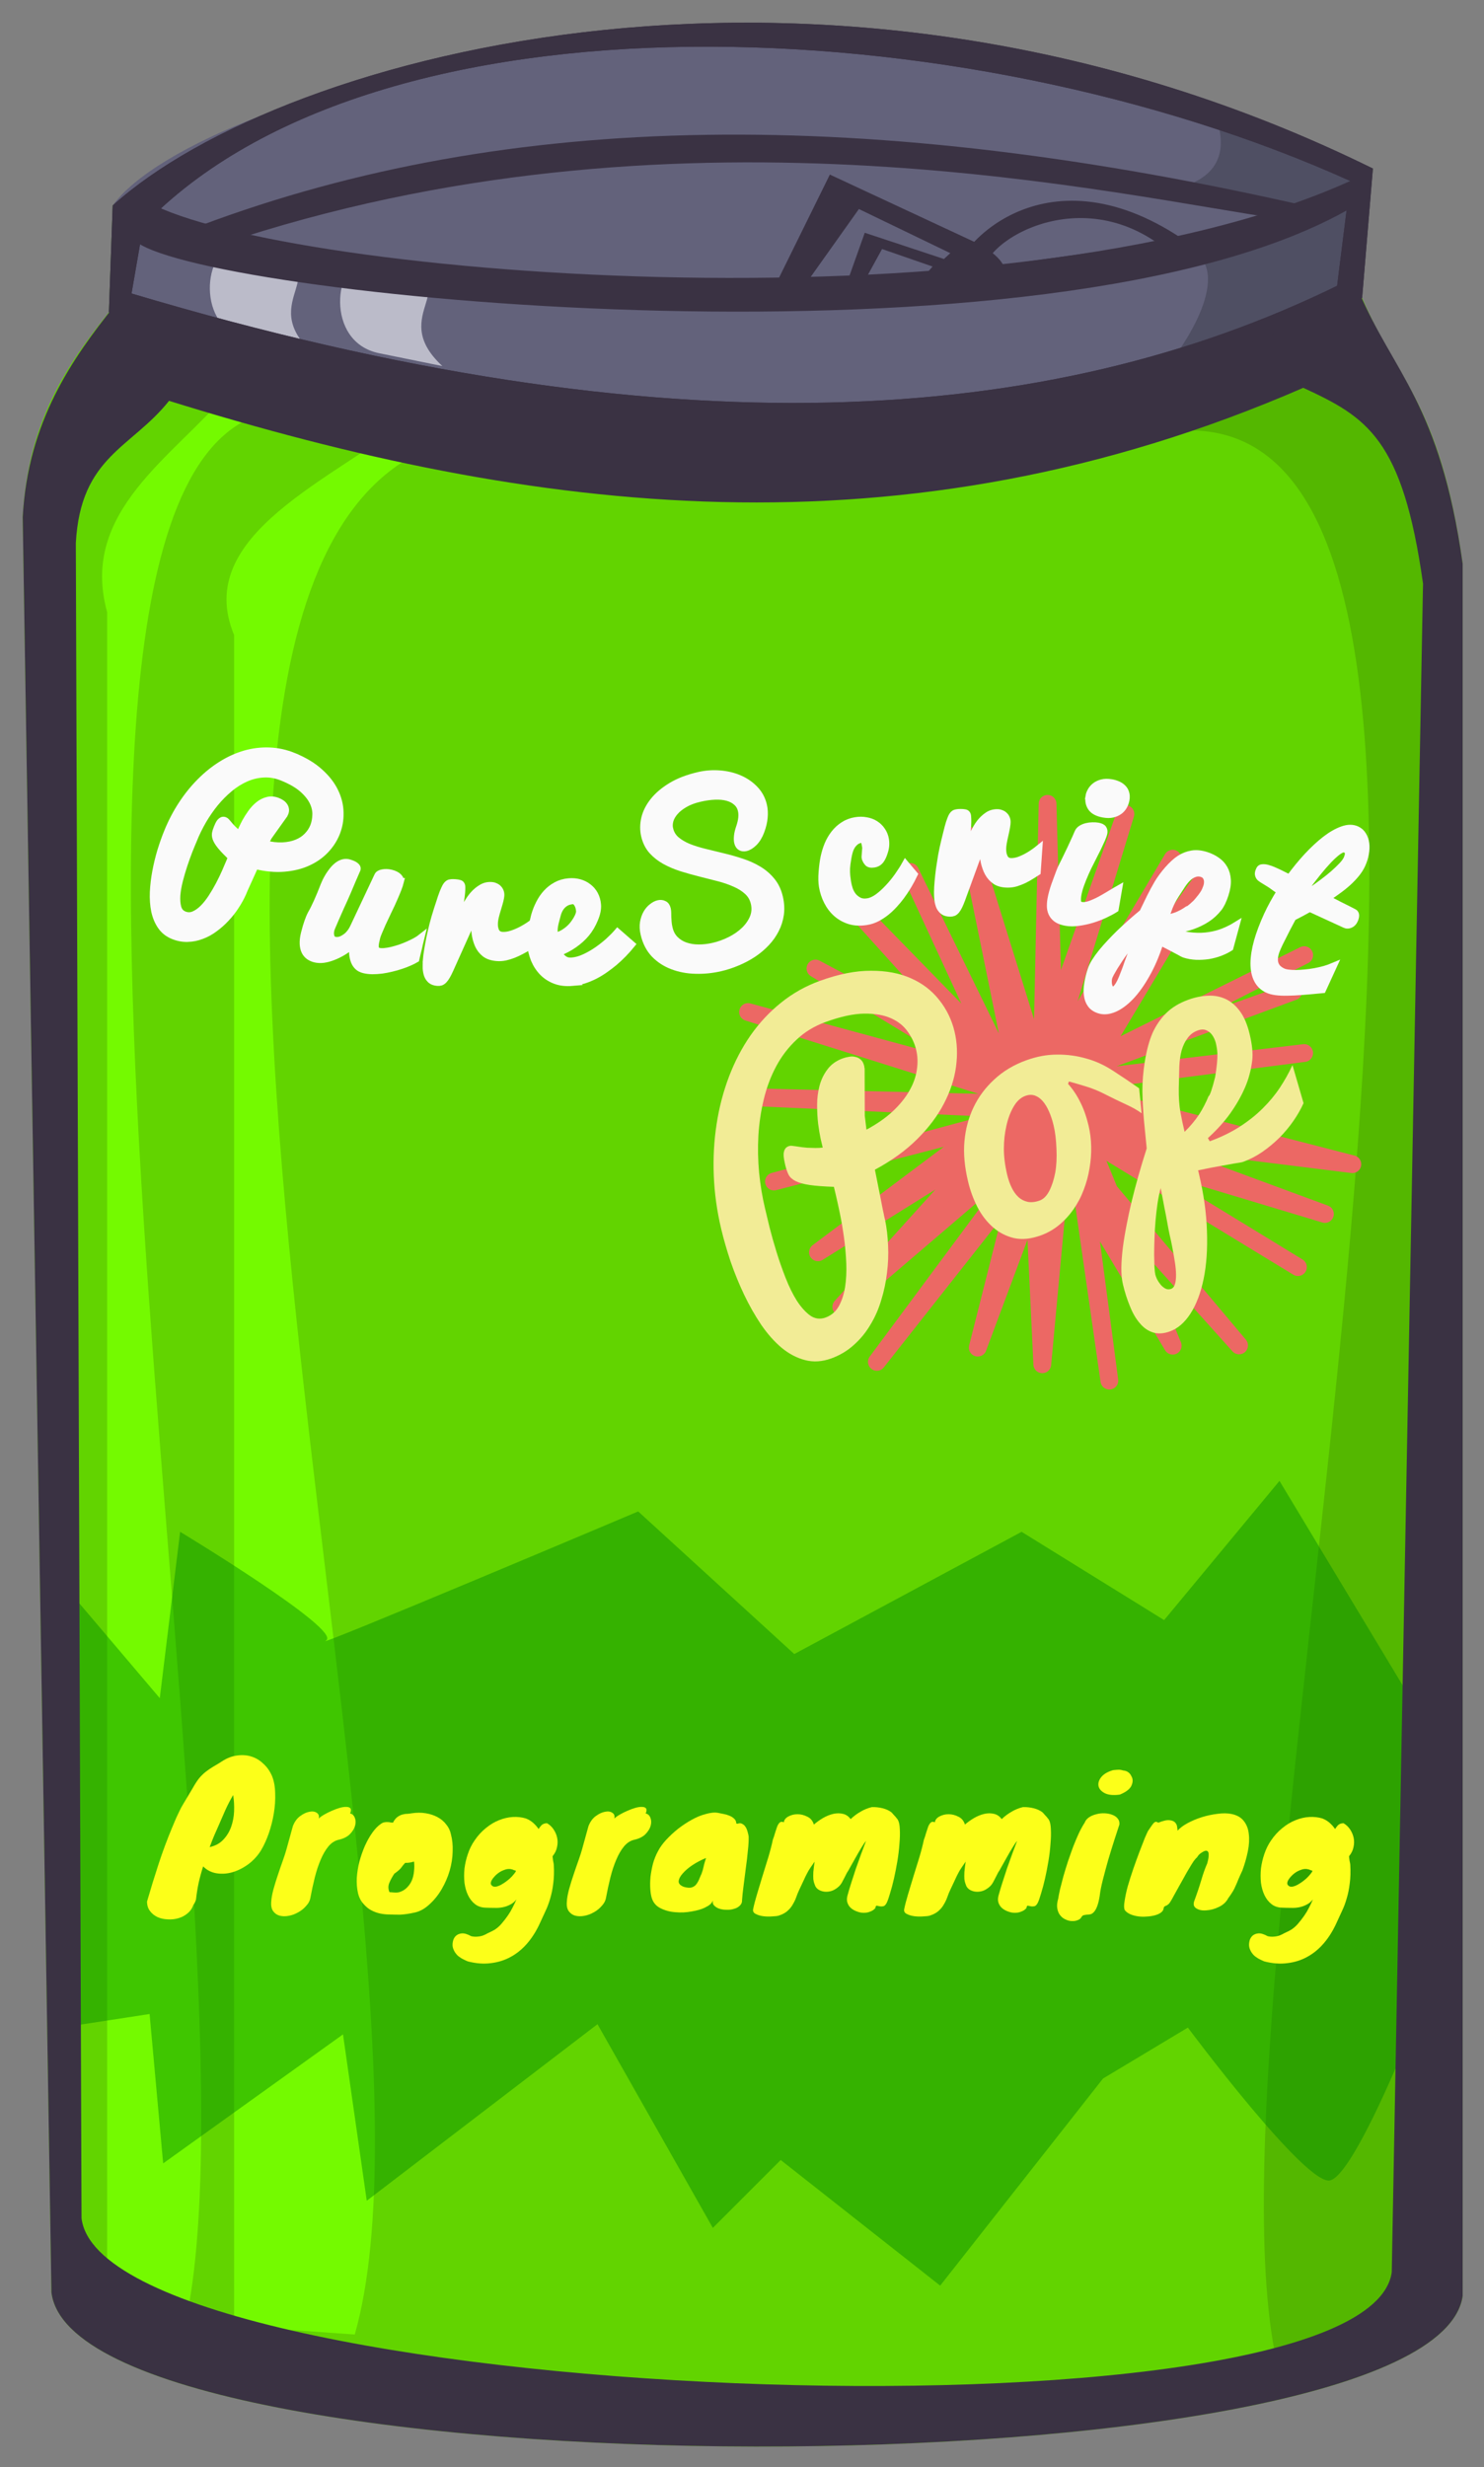 <?xml version="1.0" encoding="UTF-8" standalone="no"?>
<svg
   xmlns:dc="http://purl.org/dc/elements/1.1/"
   xmlns:cc="http://creativecommons.org/ns#"
   xmlns:rdf="http://www.w3.org/1999/02/22-rdf-syntax-ns#"
   xmlns:svg="http://www.w3.org/2000/svg"
   xmlns="http://www.w3.org/2000/svg"
   width="65.719"
   height="109.177"
   viewBox="0 0 65.719 109.177"
   version="1.1"
   id="svg8">
  <rect x="0" y="0" width="65.719" height="109.177" fill="#808080" stroke="none"/>
  <defs
     id="defs2">
    <path
       style="display:inline;opacity:0;vector-effect:none;fill:none;fill-opacity:1;fill-rule:evenodd;stroke:#000000;stroke-width:1.323;stroke-linecap:butt;stroke-linejoin:round;stroke-miterlimit:4;stroke-dasharray:none;stroke-dashoffset:1107.36;stroke-opacity:1"
       d="m 58.265,123.542 c 43.564,20.578 47.842,-11.936 88.199,9.354"
       id="path4801" />
  </defs>
  <g
     id="layer3"
     style="display:inline"
     transform="translate(-339.082,-370.711)">
    <g
       style="enable-background:new"
       id="g2069"
       transform="matrix(0.595,0,0,0.595,334.137,365.766)">
      <g
         style="display:inline"
         transform="translate(-39.979,-41.491)"
         id="g2045">
        <path
           id="path2011"
           d="m 52.118,220.294 c 1.822,15.238 102.89,15.261 105.037,0.267 V 91.737 c -1.674,-11.925 -4.914,-13.671 -7.484,-19.778 -0.037,-2.447 0.34,-5.928 0.802,-9.622 -42.845,-19.311 -88.056,-3.803 -93.795,2.748 l -0.283,7.943 c -3.121,3.917 -6.019,8.097 -6.414,15.234 z"
           style="opacity:1;vector-effect:none;fill:#62d400;fill-opacity:1;fill-rule:evenodd;stroke:none;stroke-width:1.323;stroke-linecap:butt;stroke-linejoin:round;stroke-miterlimit:4;stroke-dasharray:none;stroke-dashoffset:1107.36;stroke-opacity:1" />
        <path
           style="display:inline;opacity:1;vector-effect:none;fill:#63627b;fill-opacity:1;fill-rule:evenodd;stroke:none;stroke-width:1.323;stroke-linecap:butt;stroke-linejoin:round;stroke-miterlimit:4;stroke-dasharray:none;stroke-dashoffset:1107.36;stroke-opacity:1"
           d="m 149.671,71.959 c -0.037,-2.447 0.34,-5.928 0.802,-9.622 -42.845,-19.311 -87.678,-5.788 -93.795,2.748 l -0.283,7.943 c 30.747,9.766 70.941,11.211 93.277,-1.069 z"
           id="path2013" />
        <path
           id="path2015"
           d="m 147.862,61.746 c 2.18,0.812 2.254,12.038 -1.822,13.057 l -11.453,2.862 c 1.064,-0.983 5.083,-6.441 3.041,-8.764 12.589,-4.15 -0.738,-3.47 -3.209,-4.795 4.172,-0.547 5.507,-2.517 4.317,-5.757 z"
           style="display:inline;opacity:1;vector-effect:none;fill:#4f4f63;fill-opacity:1;fill-rule:evenodd;stroke:none;stroke-width:1.323;stroke-linecap:butt;stroke-linejoin:round;stroke-miterlimit:4;stroke-dasharray:none;stroke-dashoffset:1107.36;stroke-opacity:1" />
        <path
           id="path2017"
           d="m 65.832,68.159 c -2.327,-0.01 -3.13,6.074 0.987,6.91 l 4.701,0.954 c -4.257,-3.931 2.136,-5.963 -3.41,-7.854 z"
           style="display:inline;opacity:1;vector-effect:none;fill:#bbbbc9;fill-opacity:1;fill-rule:evenodd;stroke:none;stroke-width:1.323;stroke-linecap:butt;stroke-linejoin:round;stroke-miterlimit:4;stroke-dasharray:none;stroke-dashoffset:1107.36;stroke-opacity:1" />
        <path
           style="display:inline;opacity:1;vector-effect:none;fill:#bbbbc9;fill-opacity:1;fill-rule:evenodd;stroke:none;stroke-width:1.323;stroke-linecap:butt;stroke-linejoin:round;stroke-miterlimit:4;stroke-dasharray:none;stroke-dashoffset:1107.36;stroke-opacity:1"
           d="m 75.527,69.164 c -2.327,-0.01 -3.13,6.074 0.987,6.91 l 4.701,0.954 c -4.257,-3.931 2.136,-5.963 -3.41,-7.854 z"
           id="path2019" />
        <path
           d="m 58.08,71.631 c 40.167,11.982 68.429,9.836 89.728,-0.572 l 0.979,-7.797 C 120.011,50.272 76.331,48.528 58.954,66.583 Z m -1.686,1.397 c 34.308,11.393 65.52,11.475 93.277,-1.069 l 0.802,-9.622 c -40.131,-19.745 -81.211,-8.653 -93.795,2.748 z"
           style="display:inline;opacity:1;vector-effect:none;fill:#3a3243;fill-opacity:1;fill-rule:evenodd;stroke:none;stroke-width:0.904;stroke-linecap:butt;stroke-linejoin:round;stroke-miterlimit:4;stroke-dasharray:none;stroke-dashoffset:1107.36;stroke-opacity:1"
           id="path2021" />
        <path
           id="path2023"
           d="m 58.879,64.584 -0.379,3.253 c 5.766,4.132 68.189,10.266 90.361,-2.577 l -0.075,-1.998 C 122.782,75.026 67.532,70.105 58.879,64.584 Z"
           style="display:inline;opacity:1;vector-effect:none;fill:#3a3243;fill-opacity:1;fill-rule:evenodd;stroke:none;stroke-width:1.323;stroke-linecap:butt;stroke-linejoin:round;stroke-miterlimit:4;stroke-dasharray:none;stroke-dashoffset:1107.36;stroke-opacity:1" />
        <path
           style="display:inline;opacity:1;vector-effect:none;fill:#3a3243;fill-opacity:1;fill-rule:evenodd;stroke:none;stroke-width:1.323;stroke-linecap:butt;stroke-linejoin:round;stroke-miterlimit:4;stroke-dasharray:none;stroke-dashoffset:1107.36;stroke-opacity:1"
           d="M 66.287,67.471 C 99.77,56.768 131.681,64.411 143.759,66.11 L 146.046,65.246 C 112.983,57.642 86.191,57.963 63.199,66.582 Z"
           id="path2025" />
        <path
           id="path2027"
           d="m 65.359,78.873 c -4.162,4.928 -11.172,8.967 -9.094,16.459 V 221.096 l 5.999,0.634 C 68.1,191.001 45.534,83.69 68.812,80.365 68.685,78.575 66.73,77.672 65.359,78.873 Z"
           style="display:inline;opacity:1;vector-effect:none;fill:#74fa00;fill-opacity:1;fill-rule:evenodd;stroke:none;stroke-width:1.323;stroke-linecap:butt;stroke-linejoin:round;stroke-miterlimit:4;stroke-dasharray:none;stroke-dashoffset:1107.36;stroke-opacity:1" />
        <path
           style="display:inline;opacity:1;vector-effect:none;fill:#54b700;fill-opacity:1;fill-rule:evenodd;stroke:none;stroke-width:1.323;stroke-linecap:butt;stroke-linejoin:round;stroke-miterlimit:4;stroke-dasharray:none;stroke-dashoffset:1107.36;stroke-opacity:1"
           d="m 145.292,78.646 c 0,0 7.515,-0.684 8.911,14.559 l -1.258,128.005 -9.793,3.459 C 137.317,193.941 166.498,80.149 136.203,81.835 Z"
           id="path2029" />
        <path
           style="display:inline;opacity:1;vector-effect:none;fill:#74fa00;fill-opacity:1;fill-rule:evenodd;stroke:none;stroke-width:1.619;stroke-linecap:butt;stroke-linejoin:round;stroke-miterlimit:4;stroke-dasharray:none;stroke-dashoffset:1107.36;stroke-opacity:1"
           d="M 79.328,80.574 C 73.097,85.502 62.602,89.541 65.713,97.033 V 222.797 l 8.982,0.634 C 83.432,192.702 49.646,85.391 84.499,82.066 84.308,80.276 81.38,79.373 79.328,80.574 Z"
           id="path2031" />
        <path
           transform="translate(39.979,41.491)"
           id="path2033"
           d="m 20.203,134.613 1.515,-12.374 c 0,0 12.122,7.324 10.859,8.081 -1.263,0.758 23.234,-9.596 23.234,-9.596 l 11.617,10.607 16.92,-9.091 10.607,6.566 8.586,-10.354 10.354,17.173 -0.758,24.244 c 0,0 -4.041,10.102 -5.808,10.607 -1.768,0.505 -10.607,-11.364 -10.607,-11.364 l -6.313,3.788 -12.122,15.405 -11.869,-9.344 -5.051,5.051 -8.586,-15.152 -17.173,13.132 -1.768,-12.374 -13.385,9.596 -1.01,-11.112 -6.566,1.01 0.253,-32.83 z"
           style="opacity:1;vector-effect:none;fill:#028a00;fill-opacity:0.46;fill-rule:evenodd;stroke:none;stroke-width:1;stroke-linecap:butt;stroke-linejoin:round;stroke-miterlimit:4;stroke-dasharray:none;stroke-dashoffset:1107.36;stroke-opacity:1" />
        <path
           d="m 54.358,214.783 c 1.649,13.791 95.575,17.591 97.518,4.022 l 2.327,-125.6 c -1.515,-10.793 -4.18,-12.372 -8.911,-14.559 -29.883,12.988 -57.446,9.343 -84.419,0.968 -2.824,3.545 -6.581,4.115 -6.939,10.575 z m -2.24,5.511 c 1.822,15.238 102.89,15.261 105.037,0.267 V 91.737 c -1.674,-11.925 -5.182,-14.205 -7.751,-20.312 -28.736,13.327 -59.5,11.033 -92.609,1.136 -3.121,3.917 -6.42,8.564 -6.815,15.702 z"
           style="display:inline;opacity:1;vector-effect:none;fill:#3a3243;fill-opacity:1;fill-rule:evenodd;stroke:none;stroke-width:1.197;stroke-linecap:butt;stroke-linejoin:round;stroke-miterlimit:4;stroke-dasharray:none;stroke-dashoffset:1107.36;stroke-opacity:1"
           id="path2035" />
        <path
           id="path2037"
           style="opacity:1;vector-effect:none;fill:#3a3243;fill-opacity:1;fill-rule:evenodd;stroke:none;stroke-width:0.904;stroke-linecap:butt;stroke-linejoin:round;stroke-miterlimit:4;stroke-dasharray:none;stroke-dashoffset:1107.36;stroke-opacity:1"
           d="m 58.08,71.631 c 40.167,11.982 68.429,9.836 89.728,-0.572 l 0.979,-7.797 C 120.011,50.272 76.331,48.528 58.954,66.583 Z m -1.686,1.397 c 34.308,11.393 65.52,11.475 93.277,-1.069 l 0.802,-9.622 c -40.131,-19.745 -81.211,-8.653 -93.795,2.748 z" />
        <path
           d="m 119.02,68.631 -2.857,2.602 -7.912,-0.305 3.966,-5.579 z m 2.075,-0.705 c 4.135,2.256 1.3,4.325 -2.991,3.929 l -12.328,-0.39 4.279,-8.679 z"
           style="display:inline;opacity:1;vector-effect:none;fill:#3a3243;fill-opacity:1;fill-rule:evenodd;stroke:none;stroke-width:1.24;stroke-linecap:butt;stroke-linejoin:round;stroke-miterlimit:4;stroke-dasharray:none;stroke-dashoffset:1107.36;stroke-opacity:1"
           id="path2039" />
        <path
           id="path2041"
           style="display:inline;opacity:1;vector-effect:none;fill:#3a3243;fill-opacity:1;fill-rule:evenodd;stroke:none;stroke-width:0.653;stroke-linecap:butt;stroke-linejoin:round;stroke-miterlimit:4;stroke-dasharray:none;stroke-dashoffset:1107.36;stroke-opacity:1"
           d="m 117.699,69.626 -1.336,1.535 -4.157,0.323 1.734,-3.16 z m 1.042,-0.496 -1.325,2.237 -6.472,0.548 1.709,-4.801 z" />
        <path
           d="m 121.278,70.133 c -0.871,-2.206 7.235,-7.725 14.192,-1.962 z m -1.728,0.581 c 0.324,-2.628 7.119,-9.794 17.414,-2.193 z"
           style="display:inline;opacity:1;vector-effect:none;fill:#3a3243;fill-opacity:1;fill-rule:evenodd;stroke:#3a3243;stroke-width:0.789;stroke-linecap:butt;stroke-linejoin:round;stroke-miterlimit:4;stroke-dasharray:none;stroke-dashoffset:1107.36;stroke-opacity:1"
           id="path2043" />
      </g>
      <g
         id="g2051">
        <g
           aria-label="Programming"
           style="font-style:normal;font-variant:normal;font-weight:bold;font-stretch:normal;font-size:13.965px;line-height:40%;font-family:Knewave;-inkscape-font-specification:'Knewave Bold';text-align:start;letter-spacing:0.524px;word-spacing:0px;writing-mode:lr-tb;text-anchor:start;fill:#fcff19;fill-opacity:1;stroke:none;stroke-width:0.524px;stroke-linecap:butt;stroke-linejoin:miter;stroke-opacity:1"
           id="text2049">
          <path
             d="m 27.759,145.897 q -0.363,0.601 -0.922,1.033 -0.559,0.419 -1.173,0.614 -0.601,0.182 -1.201,0.098 -0.601,-0.084 -1.033,-0.517 -0.196,0.614 -0.335,1.229 -0.126,0.601 -0.196,1.229 -0.056,0.223 -0.196,0.405 -0.126,0.377 -0.433,0.628 -0.293,0.251 -0.684,0.363 -0.377,0.112 -0.796,0.084 -0.405,-0.014 -0.754,-0.168 -0.335,-0.154 -0.559,-0.447 -0.223,-0.293 -0.223,-0.712 0.405,-1.397 0.852,-2.765 0.447,-1.369 1.005,-2.709 0.196,-0.447 0.307,-0.726 0.126,-0.279 0.223,-0.475 0.098,-0.196 0.168,-0.335 0.084,-0.154 0.196,-0.335 0.112,-0.182 0.251,-0.419 0.154,-0.251 0.391,-0.656 0.265,-0.475 0.489,-0.754 0.237,-0.279 0.489,-0.475 0.265,-0.209 0.573,-0.391 0.321,-0.182 0.754,-0.461 0.517,-0.307 1.047,-0.363 0.545,-0.07 1.033,0.084 0.489,0.154 0.88,0.531 0.405,0.363 0.642,0.908 0.223,0.545 0.237,1.285 0.028,0.726 -0.098,1.494 -0.126,0.768 -0.377,1.494 -0.251,0.712 -0.559,1.229 z m -3.84,-0.209 q 0.628,-0.14 1.005,-0.545 0.391,-0.405 0.587,-0.95 0.196,-0.545 0.223,-1.159 0.028,-0.628 -0.07,-1.215 -0.321,0.545 -0.587,1.131 -0.251,0.587 -0.475,1.089 -0.182,0.405 -0.363,0.824 -0.168,0.405 -0.321,0.824 z"
             style="font-style:normal;font-variant:normal;font-weight:bold;font-stretch:normal;font-family:Knewave;-inkscape-font-specification:'Knewave Bold';fill:#fcff19;fill-opacity:1;stroke-width:0.524px"
             id="path1221" />
          <path
             d="m 30.105,144.138 q 0.196,-0.503 0.545,-0.754 0.363,-0.265 0.684,-0.321 0.335,-0.07 0.545,0.07 0.223,0.14 0.154,0.433 0.14,-0.14 0.405,-0.293 0.265,-0.154 0.559,-0.279 0.307,-0.14 0.601,-0.223 0.293,-0.084 0.503,-0.07 0.209,0 0.293,0.112 0.084,0.112 -0.028,0.377 0.237,0.042 0.349,0.307 0.112,0.265 0.028,0.587 -0.084,0.321 -0.377,0.628 -0.293,0.307 -0.852,0.433 -0.433,0.098 -0.768,0.503 -0.321,0.391 -0.573,0.992 -0.251,0.587 -0.433,1.313 -0.182,0.726 -0.321,1.48 -0.056,0.349 -0.321,0.628 -0.251,0.293 -0.587,0.475 -0.335,0.196 -0.712,0.265 -0.377,0.07 -0.684,-0.014 -0.293,-0.084 -0.475,-0.335 -0.182,-0.251 -0.14,-0.712 0.014,-0.335 0.154,-0.88 0.154,-0.559 0.349,-1.131 0.196,-0.587 0.377,-1.089 0.182,-0.517 0.251,-0.782 l 0.475,-1.718 z"
             style="font-style:normal;font-variant:normal;font-weight:bold;font-stretch:normal;font-family:Knewave;-inkscape-font-specification:'Knewave Bold';fill:#fcff19;fill-opacity:1;stroke-width:0.524px"
             id="path1223" />
          <path
             d="m 36.668,143.956 q 0.14,-0.098 0.265,-0.112 0.14,-0.028 0.251,-0.014 0.112,0 0.196,0.028 0.098,0.014 0.182,0.014 0.126,-0.265 0.307,-0.405 0.182,-0.14 0.377,-0.196 0.196,-0.056 0.377,-0.056 0.196,-0.014 0.335,-0.042 0.559,-0.084 1.047,0 0.503,0.084 0.88,0.293 0.391,0.209 0.642,0.545 0.265,0.321 0.349,0.74 0.154,0.573 0.126,1.271 -0.014,0.698 -0.223,1.424 -0.209,0.712 -0.601,1.383 -0.391,0.67 -0.964,1.173 -0.503,0.447 -1.061,0.559 -0.559,0.126 -1.061,0.154 -0.391,0 -0.768,-0.014 -0.363,0 -0.712,-0.07 -0.335,-0.07 -0.656,-0.237 -0.307,-0.154 -0.587,-0.475 -0.307,-0.335 -0.419,-0.838 -0.112,-0.517 -0.084,-1.103 0.042,-0.601 0.196,-1.215 0.168,-0.614 0.405,-1.159 0.251,-0.559 0.559,-0.992 0.307,-0.433 0.642,-0.656 z m 2.458,2.807 q -0.349,0.112 -0.656,0.098 -0.154,0.154 -0.279,0.335 -0.112,0.168 -0.475,0.433 -0.028,0.028 -0.028,0 -0.237,0.335 -0.391,0.698 -0.154,0.349 0,0.712 0.154,0.014 0.363,0.028 0.223,0.014 0.377,-0.028 0.349,-0.112 0.573,-0.349 0.237,-0.237 0.363,-0.545 0.126,-0.321 0.154,-0.67 0.042,-0.363 0,-0.712 z"
             style="font-style:normal;font-variant:normal;font-weight:bold;font-stretch:normal;font-family:Knewave;-inkscape-font-specification:'Knewave Bold';fill:#fcff19;fill-opacity:1;stroke-width:0.524px"
             id="path1225" />
          <path
             d="m 47.463,143.565 q 0.293,0.112 0.531,0.321 0.237,0.209 0.405,0.461 0.07,-0.126 0.209,-0.279 0.154,-0.154 0.419,-0.154 0.293,0.168 0.489,0.461 0.196,0.293 0.265,0.628 0.07,0.335 -0.014,0.698 -0.07,0.349 -0.321,0.656 -0.014,0.014 0,0.112 0.014,0.098 0.028,0.223 0.028,0.112 0.042,0.209 0.014,0.098 0.014,0.112 0.042,0.782 -0.042,1.383 -0.07,0.601 -0.223,1.103 -0.14,0.503 -0.349,0.936 -0.196,0.433 -0.405,0.88 -0.391,0.866 -0.936,1.508 -0.545,0.642 -1.229,1.019 -0.67,0.377 -1.48,0.475 -0.81,0.112 -1.732,-0.126 -0.14,-0.056 -0.307,-0.14 -0.154,-0.07 -0.307,-0.182 -0.154,-0.098 -0.279,-0.265 -0.126,-0.154 -0.209,-0.391 -0.07,-0.223 -0.014,-0.489 0.042,-0.251 0.209,-0.419 0.168,-0.168 0.447,-0.196 0.293,-0.028 0.712,0.209 0.265,0.056 0.475,0.028 0.223,-0.014 0.405,-0.084 0.182,-0.07 0.349,-0.168 0.182,-0.084 0.377,-0.182 0.349,-0.182 0.628,-0.503 0.279,-0.321 0.489,-0.628 0.196,-0.279 0.349,-0.587 0.154,-0.293 0.293,-0.614 -0.209,0.265 -0.475,0.391 -0.265,0.14 -0.559,0.196 -0.293,0.056 -0.614,0.042 -0.321,0 -0.656,-0.014 -0.461,-0.014 -0.782,-0.265 -0.321,-0.251 -0.517,-0.656 -0.196,-0.405 -0.265,-0.922 -0.056,-0.531 0,-1.075 0.07,-0.545 0.251,-1.075 0.182,-0.545 0.489,-0.992 0.377,-0.559 0.852,-0.936 0.475,-0.391 0.978,-0.587 0.517,-0.209 1.033,-0.237 0.517,-0.028 0.978,0.112 z m -0.768,3.952 q 0,-0.042 0.014,-0.07 -0.07,-0.028 -0.14,-0.042 -0.07,-0.028 -0.14,-0.056 -0.293,-0.084 -0.601,0.042 -0.307,0.112 -0.545,0.321 -0.223,0.196 -0.363,0.419 -0.126,0.223 -0.056,0.349 0.112,0.182 0.349,0.154 0.237,-0.042 0.503,-0.209 0.279,-0.168 0.545,-0.405 0.265,-0.251 0.433,-0.503 z"
             style="font-style:normal;font-variant:normal;font-weight:bold;font-stretch:normal;font-family:Knewave;-inkscape-font-specification:'Knewave Bold';fill:#fcff19;fill-opacity:1;stroke-width:0.524px"
             id="path1227" />
          <path
             d="m 52.106,144.138 q 0.196,-0.503 0.545,-0.754 0.363,-0.265 0.684,-0.321 0.335,-0.07 0.545,0.07 0.223,0.14 0.154,0.433 0.14,-0.14 0.405,-0.293 0.265,-0.154 0.559,-0.279 0.307,-0.14 0.601,-0.223 0.293,-0.084 0.503,-0.07 0.209,0 0.293,0.112 0.084,0.112 -0.028,0.377 0.237,0.042 0.349,0.307 0.112,0.265 0.028,0.587 -0.084,0.321 -0.377,0.628 -0.293,0.307 -0.852,0.433 -0.433,0.098 -0.768,0.503 -0.321,0.391 -0.573,0.992 -0.251,0.587 -0.433,1.313 -0.182,0.726 -0.321,1.48 -0.056,0.349 -0.321,0.628 -0.251,0.293 -0.587,0.475 -0.335,0.196 -0.712,0.265 -0.377,0.07 -0.684,-0.014 -0.293,-0.084 -0.475,-0.335 -0.182,-0.251 -0.14,-0.712 0.014,-0.335 0.154,-0.88 0.154,-0.559 0.349,-1.131 0.196,-0.587 0.377,-1.089 0.182,-0.517 0.251,-0.782 l 0.475,-1.718 z"
             style="font-style:normal;font-variant:normal;font-weight:bold;font-stretch:normal;font-family:Knewave;-inkscape-font-specification:'Knewave Bold';fill:#fcff19;fill-opacity:1;stroke-width:0.524px"
             id="path1229" />
          <path
             d="m 61.839,143.16 q 0.14,0.028 0.349,0.07 0.223,0.042 0.419,0.126 0.209,0.084 0.349,0.223 0.154,0.14 0.154,0.349 0.014,0 0.028,0.014 0.014,0 0.028,0 0.028,0 0.028,0.014 0.209,-0.084 0.349,0 0.154,0.07 0.251,0.223 0.098,0.14 0.154,0.349 0.056,0.196 0.084,0.363 0.014,0.419 -0.056,1.047 -0.056,0.628 -0.154,1.313 -0.084,0.67 -0.168,1.313 -0.084,0.628 -0.112,1.047 0.014,0.265 -0.168,0.433 -0.168,0.168 -0.433,0.237 -0.251,0.084 -0.559,0.07 -0.293,0 -0.545,-0.084 -0.237,-0.084 -0.377,-0.237 -0.14,-0.14 -0.084,-0.363 -0.112,0.209 -0.223,0.293 -0.112,0.098 -0.391,0.237 -0.377,0.182 -0.978,0.279 -0.601,0.112 -1.201,0.056 -0.601,-0.042 -1.103,-0.293 -0.489,-0.237 -0.656,-0.754 -0.084,-0.265 -0.112,-0.684 -0.028,-0.419 0.014,-0.894 0.056,-0.475 0.182,-0.978 0.14,-0.503 0.377,-0.936 0.223,-0.433 0.628,-0.866 0.405,-0.433 0.88,-0.81 0.489,-0.377 1.019,-0.67 0.531,-0.293 1.033,-0.419 0.237,-0.07 0.489,-0.098 0.265,-0.028 0.503,0.028 z m -1.327,4.497 q 0.084,-0.168 0.098,-0.237 0.028,-0.084 0.042,-0.168 0.028,-0.084 0.056,-0.237 0.042,-0.168 0.154,-0.517 -0.517,0.209 -0.992,0.517 -0.461,0.307 -0.74,0.628 -0.279,0.307 -0.307,0.587 -0.014,0.265 0.391,0.419 0.363,0.098 0.573,0.042 0.223,-0.07 0.349,-0.237 0.14,-0.182 0.237,-0.433 0.098,-0.251 0.237,-0.517 -0.042,0.07 -0.084,0.14 -0.042,0.056 -0.014,0.014 z"
             style="font-style:normal;font-variant:normal;font-weight:bold;font-stretch:normal;font-family:Knewave;-inkscape-font-specification:'Knewave Bold';fill:#fcff19;fill-opacity:1;stroke-width:0.524px"
             id="path1231" />
          <path
             d="m 66.652,143.845 q 0.028,-0.265 0.335,-0.433 0.307,-0.168 0.684,-0.168 0.377,0 0.726,0.182 0.363,0.168 0.489,0.587 0.307,-0.265 0.684,-0.489 0.391,-0.223 0.768,-0.307 0.377,-0.084 0.712,0 0.335,0.07 0.573,0.391 0.335,-0.321 0.726,-0.545 0.391,-0.237 0.852,-0.349 0.391,-0.014 0.796,0.084 0.405,0.098 0.684,0.321 0.028,0.028 0.084,0.098 0.07,0.07 0.14,0.154 0.084,0.084 0.14,0.168 0.07,0.07 0.084,0.112 0.14,0.223 0.154,0.712 0.028,0.475 -0.028,1.089 -0.042,0.614 -0.154,1.285 -0.112,0.67 -0.251,1.285 -0.14,0.614 -0.293,1.103 -0.14,0.489 -0.251,0.712 -0.126,0.237 -0.265,0.251 -0.14,0.028 -0.265,0 -0.112,-0.028 -0.209,-0.042 -0.084,0 -0.098,0.168 -0.14,0.182 -0.377,0.265 -0.223,0.098 -0.489,0.098 -0.251,0 -0.503,-0.098 -0.251,-0.084 -0.447,-0.251 -0.182,-0.154 -0.265,-0.391 -0.084,-0.237 0,-0.545 0.112,-0.419 0.279,-0.936 0.168,-0.531 0.349,-1.075 0.196,-0.559 0.391,-1.089 0.196,-0.531 0.363,-0.964 -0.168,0.196 -0.363,0.531 -0.196,0.321 -0.391,0.67 -0.196,0.349 -0.377,0.67 -0.168,0.321 -0.293,0.503 -0.237,0.475 -0.391,0.754 -0.154,0.265 -0.475,0.461 -0.196,0.126 -0.419,0.168 -0.209,0.042 -0.419,0.014 -0.196,-0.028 -0.377,-0.126 -0.168,-0.098 -0.265,-0.265 -0.042,-0.112 -0.084,-0.223 -0.042,-0.112 -0.07,-0.307 -0.014,-0.209 0,-0.531 0.028,-0.335 0.112,-0.88 -0.042,0.056 -0.028,0.042 0.014,-0.014 0.042,-0.042 0.042,-0.042 0.07,-0.056 0.028,-0.028 0,0.014 -0.251,0.363 -0.405,0.587 -0.154,0.223 -0.265,0.447 -0.112,0.209 -0.237,0.489 -0.126,0.265 -0.335,0.712 -0.126,0.265 -0.223,0.545 -0.098,0.279 -0.251,0.531 -0.14,0.265 -0.391,0.489 -0.237,0.223 -0.67,0.363 -0.14,0.042 -0.475,0.056 -0.335,0.028 -0.67,-0.014 -0.321,-0.042 -0.559,-0.168 -0.237,-0.112 -0.196,-0.349 0.098,-0.489 0.293,-1.131 0.196,-0.642 0.405,-1.341 0.223,-0.698 0.433,-1.397 0.209,-0.698 0.335,-1.299 0.098,-0.251 0.168,-0.517 0.084,-0.265 0.154,-0.461 0.084,-0.209 0.196,-0.307 0.112,-0.098 0.307,-0.014 z m 4.762,3.617 q 0.042,-0.084 0.07,-0.14 0.042,-0.056 0.014,-0.028 z"
             style="font-style:normal;font-variant:normal;font-weight:bold;font-stretch:normal;font-family:Knewave;-inkscape-font-specification:'Knewave Bold';fill:#fcff19;fill-opacity:1;stroke-width:0.524px"
             id="path1233" />
          <path
             d="m 77.895,143.845 q 0.028,-0.265 0.335,-0.433 0.307,-0.168 0.684,-0.168 0.377,0 0.726,0.182 0.363,0.168 0.489,0.587 0.307,-0.265 0.684,-0.489 0.391,-0.223 0.768,-0.307 0.377,-0.084 0.712,0 0.335,0.07 0.573,0.391 0.335,-0.321 0.726,-0.545 0.391,-0.237 0.852,-0.349 0.391,-0.014 0.796,0.084 0.405,0.098 0.684,0.321 0.028,0.028 0.084,0.098 0.07,0.07 0.14,0.154 0.084,0.084 0.14,0.168 0.07,0.07 0.084,0.112 0.14,0.223 0.154,0.712 0.028,0.475 -0.028,1.089 -0.042,0.614 -0.154,1.285 -0.112,0.67 -0.251,1.285 -0.14,0.614 -0.293,1.103 -0.14,0.489 -0.251,0.712 -0.126,0.237 -0.265,0.251 -0.14,0.028 -0.265,0 -0.112,-0.028 -0.209,-0.042 -0.084,0 -0.098,0.168 -0.14,0.182 -0.377,0.265 -0.223,0.098 -0.489,0.098 -0.251,0 -0.503,-0.098 -0.251,-0.084 -0.447,-0.251 -0.182,-0.154 -0.265,-0.391 -0.084,-0.237 0,-0.545 0.112,-0.419 0.279,-0.936 0.168,-0.531 0.349,-1.075 0.196,-0.559 0.391,-1.089 0.196,-0.531 0.363,-0.964 -0.168,0.196 -0.363,0.531 -0.196,0.321 -0.391,0.67 -0.196,0.349 -0.377,0.67 -0.168,0.321 -0.293,0.503 -0.237,0.475 -0.391,0.754 -0.154,0.265 -0.475,0.461 -0.196,0.126 -0.419,0.168 -0.209,0.042 -0.419,0.014 -0.196,-0.028 -0.377,-0.126 -0.168,-0.098 -0.265,-0.265 -0.042,-0.112 -0.084,-0.223 -0.042,-0.112 -0.07,-0.307 -0.014,-0.209 0,-0.531 0.028,-0.335 0.112,-0.88 -0.042,0.056 -0.028,0.042 0.014,-0.014 0.042,-0.042 0.042,-0.042 0.07,-0.056 0.028,-0.028 0,0.014 -0.251,0.363 -0.405,0.587 -0.154,0.223 -0.265,0.447 -0.112,0.209 -0.237,0.489 -0.126,0.265 -0.335,0.712 -0.126,0.265 -0.223,0.545 -0.098,0.279 -0.251,0.531 -0.14,0.265 -0.391,0.489 -0.237,0.223 -0.67,0.363 -0.14,0.042 -0.475,0.056 -0.335,0.028 -0.67,-0.014 -0.321,-0.042 -0.559,-0.168 -0.237,-0.112 -0.196,-0.349 0.098,-0.489 0.293,-1.131 0.196,-0.642 0.405,-1.341 0.223,-0.698 0.433,-1.397 0.209,-0.698 0.335,-1.299 0.098,-0.251 0.168,-0.517 0.084,-0.265 0.154,-0.461 0.084,-0.209 0.196,-0.307 0.112,-0.098 0.307,-0.014 z m 4.762,3.617 q 0.042,-0.084 0.07,-0.14 0.042,-0.056 0.014,-0.028 z"
             style="font-style:normal;font-variant:normal;font-weight:bold;font-stretch:normal;font-family:Knewave;-inkscape-font-specification:'Knewave Bold';fill:#fcff19;fill-opacity:1;stroke-width:0.524px"
             id="path1235" />
          <path
             d="m 89.041,143.872 q 0.098,-0.251 0.335,-0.405 0.237,-0.154 0.531,-0.223 0.307,-0.084 0.614,-0.07 0.321,0.014 0.573,0.112 0.265,0.098 0.405,0.279 0.154,0.182 0.126,0.447 -0.154,0.489 -0.391,1.201 -0.223,0.698 -0.447,1.452 -0.209,0.74 -0.391,1.452 -0.182,0.712 -0.237,1.215 -0.084,0.503 -0.196,0.782 -0.112,0.279 -0.237,0.405 -0.126,0.14 -0.265,0.168 -0.14,0.028 -0.265,0.028 -0.126,0.014 -0.237,0.042 -0.098,0.028 -0.168,0.154 -0.07,0.14 -0.265,0.209 -0.196,0.084 -0.433,0.07 -0.223,0 -0.461,-0.112 -0.237,-0.098 -0.405,-0.307 -0.168,-0.196 -0.223,-0.517 -0.056,-0.307 0.07,-0.74 0.042,-0.279 0.14,-0.712 0.112,-0.447 0.251,-0.964 0.154,-0.531 0.335,-1.089 0.196,-0.573 0.391,-1.103 0.209,-0.531 0.419,-0.992 0.223,-0.461 0.433,-0.782 z m 2.57,-2.081 q -0.684,0.084 -1.075,-0.112 -0.391,-0.209 -0.461,-0.517 -0.07,-0.321 0.182,-0.656 0.265,-0.349 0.866,-0.531 l 0.07,-0.014 q 0.279,-0.028 0.405,-0.028 0.126,0 0.307,0.056 0.265,0.028 0.405,0.154 0.14,0.112 0.196,0.251 0.196,0.307 0.028,0.698 -0.154,0.391 -0.852,0.684 z"
             style="font-style:normal;font-variant:normal;font-weight:bold;font-stretch:normal;font-family:Knewave;-inkscape-font-specification:'Knewave Bold';fill:#fcff19;fill-opacity:1;stroke-width:0.524px"
             id="path1237" />
          <path
             d="m 93.758,144.487 q 0.196,-0.293 0.307,-0.447 0.112,-0.154 0.182,-0.196 0.084,-0.056 0.14,-0.028 0.056,0.014 0.14,0.056 0.559,-0.223 0.838,-0.182 0.293,0.028 0.419,0.182 0.126,0.14 0.14,0.321 0.028,0.168 0.028,0.209 v 0.07 q 0.251,-0.293 0.74,-0.559 0.489,-0.265 1.061,-0.447 0.587,-0.182 1.173,-0.251 0.601,-0.084 1.061,0.014 0.601,0.126 0.908,0.531 0.307,0.391 0.363,0.964 0.07,0.573 -0.07,1.271 -0.14,0.698 -0.405,1.424 -0.196,0.419 -0.307,0.684 -0.098,0.251 -0.196,0.461 -0.084,0.209 -0.209,0.419 -0.126,0.209 -0.349,0.517 -0.223,0.419 -0.698,0.642 -0.461,0.223 -0.922,0.251 -0.447,0.042 -0.74,-0.14 -0.293,-0.168 -0.168,-0.545 0.321,-0.866 0.531,-1.578 0.209,-0.712 0.433,-1.215 0.112,-0.391 0.112,-0.601 0.014,-0.209 -0.056,-0.293 -0.07,-0.084 -0.196,-0.056 -0.112,0.028 -0.237,0.112 -0.126,0.07 -0.237,0.182 -0.098,0.112 -0.14,0.196 -0.098,0.07 -0.251,0.279 -0.14,0.209 -0.321,0.517 -0.182,0.293 -0.377,0.656 -0.196,0.349 -0.391,0.698 -0.182,0.335 -0.349,0.628 -0.154,0.293 -0.265,0.475 -0.126,0.209 -0.223,0.265 -0.084,0.07 -0.154,0.084 -0.056,0.028 -0.098,0.056 -0.042,0.028 -0.07,0.182 -0.028,0.154 -0.209,0.279 -0.182,0.126 -0.461,0.196 -0.265,0.07 -0.587,0.084 -0.321,0.028 -0.628,-0.014 -0.307,-0.042 -0.573,-0.154 -0.265,-0.112 -0.419,-0.307 -0.098,-0.196 -0.014,-0.684 0.07,-0.489 0.237,-1.103 0.182,-0.628 0.419,-1.313 0.237,-0.684 0.461,-1.271 0.223,-0.587 0.391,-1.006 0.182,-0.419 0.237,-0.517 z"
             style="font-style:normal;font-variant:normal;font-weight:bold;font-stretch:normal;font-family:Knewave;-inkscape-font-specification:'Knewave Bold';fill:#fcff19;fill-opacity:1;stroke-width:0.524px"
             id="path1239" />
          <path
             d="m 106.744,143.565 q 0.293,0.112 0.531,0.321 0.237,0.209 0.405,0.461 0.07,-0.126 0.209,-0.279 0.154,-0.154 0.419,-0.154 0.293,0.168 0.489,0.461 0.196,0.293 0.265,0.628 0.07,0.335 -0.014,0.698 -0.07,0.349 -0.321,0.656 -0.014,0.014 0,0.112 0.014,0.098 0.028,0.223 0.028,0.112 0.042,0.209 0.014,0.098 0.014,0.112 0.042,0.782 -0.042,1.383 -0.07,0.601 -0.223,1.103 -0.14,0.503 -0.349,0.936 -0.196,0.433 -0.405,0.88 -0.391,0.866 -0.936,1.508 -0.545,0.642 -1.229,1.019 -0.67,0.377 -1.48,0.475 -0.81,0.112 -1.732,-0.126 -0.14,-0.056 -0.307,-0.14 -0.154,-0.07 -0.307,-0.182 -0.154,-0.098 -0.279,-0.265 -0.126,-0.154 -0.209,-0.391 -0.07,-0.223 -0.014,-0.489 0.042,-0.251 0.209,-0.419 0.168,-0.168 0.447,-0.196 0.293,-0.028 0.712,0.209 0.265,0.056 0.475,0.028 0.223,-0.014 0.405,-0.084 0.182,-0.07 0.349,-0.168 0.182,-0.084 0.377,-0.182 0.349,-0.182 0.628,-0.503 0.279,-0.321 0.489,-0.628 0.196,-0.279 0.349,-0.587 0.154,-0.293 0.293,-0.614 -0.209,0.265 -0.475,0.391 -0.265,0.14 -0.559,0.196 -0.293,0.056 -0.614,0.042 -0.321,0 -0.656,-0.014 -0.461,-0.014 -0.782,-0.265 -0.321,-0.251 -0.517,-0.656 -0.196,-0.405 -0.265,-0.922 -0.056,-0.531 0,-1.075 0.07,-0.545 0.251,-1.075 0.182,-0.545 0.489,-0.992 0.377,-0.559 0.852,-0.936 0.475,-0.391 0.978,-0.587 0.517,-0.209 1.033,-0.237 0.517,-0.028 0.978,0.112 z m -0.768,3.952 q 0,-0.042 0.014,-0.07 -0.07,-0.028 -0.14,-0.042 -0.07,-0.028 -0.14,-0.056 -0.293,-0.084 -0.601,0.042 -0.307,0.112 -0.545,0.321 -0.223,0.196 -0.363,0.419 -0.126,0.223 -0.056,0.349 0.112,0.182 0.349,0.154 0.237,-0.042 0.503,-0.209 0.279,-0.168 0.545,-0.405 0.265,-0.251 0.433,-0.503 z"
             style="font-style:normal;font-variant:normal;font-weight:bold;font-stretch:normal;font-family:Knewave;-inkscape-font-specification:'Knewave Bold';fill:#fcff19;fill-opacity:1;stroke-width:0.524px"
             id="path1241" />
        </g>
      </g>
      <g
         transform="translate(-39.979,-41.491)"
         id="g2067">
        <g
           transform="translate(0,-7.576)"
           id="g2065">
          <path
             style="display:inline;opacity:1;fill:#ec6864;fill-opacity:1;fill-rule:nonzero;stroke:#ec6864;stroke-width:1.323;stroke-linecap:round;stroke-linejoin:round;stroke-miterlimit:4;stroke-dasharray:none;stroke-dashoffset:0;stroke-opacity:1;paint-order:normal"
             id="path2053"
             d="m 6.344,119.758 -14.866,-16.549 9.926,16.569 -7.453,-18.146 2.738,20.746 -3.1,-21.595 -1.892,20.378 -0.808,-17.034 -3.996,15.795 6.007,-16.069 -13.515,17.129 12.884,-17.36 -15.532,13.27 15.063,-16.652 -16.8,12.593 16.753,-10.442 -20.027,5.179 21.286,-5.718 -22.539,-0.542 22.77,1.024 -23.446,-7.372 22.643,6.142 L -25.186,91.728 -7.051,102.74 -23.858,85.515 -10.369,100.453 -18.134,84.541 -9.512,103.163 -13.871,81.803 -7.274,102.992 -7.91,79.479 -8.367,100.741 -2.117,80.233 -10.147,102.985 1.402,83.557 -6.683,102.499 4.071,84.543 -7.206,100.104 11.19,90.732 -7.882,100.181 10.386,93.424 -9.216,100.425 11.186,98.013 -7.837,100.454 14.774,106.281 -9.678,103.24 12.732,109.983 -8.805,102.04 10.724,113.934 -8.353,102.292 Z"
             transform="translate(134.169,37.685)" />
          <g
             aria-label="PureScript"
             style="font-style:normal;font-variant:normal;font-weight:normal;font-stretch:normal;font-size:15.534px;line-height:125%;font-family:Pacifico;-inkscape-font-specification:Pacifico;text-align:start;letter-spacing:1.899px;word-spacing:0px;writing-mode:lr-tb;direction:ltr;text-anchor:start;display:inline;fill:#fafafa;fill-opacity:1;stroke:#fafafa;stroke-width:0.5;stroke-linecap:butt;stroke-linejoin:miter;stroke-miterlimit:4;stroke-dasharray:none;stroke-opacity:1"
             id="text2059">
            <path
               d="m 70.151,113.62 q 1.18,0.481 1.934,1.164 0.763,0.68 1.136,1.454 0.375,0.767 0.39,1.576 0.022,0.811 -0.279,1.549 -0.28,0.688 -0.822,1.254 -0.542,0.566 -1.314,0.914 -0.766,0.351 -1.756,0.431 -0.984,0.083 -2.155,-0.198 -0.23,0.504 -0.419,0.927 -0.081,0.18 -0.163,0.36 -0.081,0.18 -0.151,0.331 -0.06,0.148 -0.113,0.257 -0.046,0.112 -0.063,0.155 -0.214,0.486 -0.537,0.977 -0.313,0.487 -0.716,0.912 -0.396,0.428 -0.86,0.764 -0.46,0.345 -0.97,0.53 -0.505,0.195 -1.042,0.206 -0.54,0.018 -1.08,-0.203 -0.576,-0.235 -0.91,-0.723 -0.329,-0.478 -0.468,-1.124 -0.131,-0.643 -0.101,-1.401 0.037,-0.755 0.182,-1.531 0.147,-0.784 0.375,-1.543 0.234,-0.756 0.498,-1.403 0.452,-1.11 1.076,-2.059 0.624,-0.95 1.37,-1.694 0.748,-0.752 1.593,-1.276 0.844,-0.524 1.736,-0.783 0.899,-0.256 1.81,-0.221 0.921,0.031 1.82,0.397 z m -7.448,6.221 q -0.117,0.288 -0.318,0.78 -0.19,0.488 -0.381,1.057 -0.191,0.569 -0.345,1.17 -0.155,0.6 -0.196,1.124 -0.031,0.52 0.073,0.906 0.114,0.382 0.459,0.523 0.358,0.146 0.711,0.003 0.356,-0.15 0.685,-0.475 0.332,-0.332 0.633,-0.79 0.304,-0.466 0.56,-0.951 0.255,-0.486 0.455,-0.937 0.203,-0.458 0.335,-0.781 l 0.134,-0.33 q -0.489,-0.469 -0.754,-0.782 -0.259,-0.31 -0.361,-0.54 -0.103,-0.23 -0.08,-0.426 0.032,-0.2 0.13,-0.439 0.052,-0.126 0.107,-0.243 0.059,-0.124 0.124,-0.203 0.075,-0.084 0.154,-0.117 0.089,-0.037 0.194,0.005 0.07,0.029 0.115,0.08 0.052,0.054 0.123,0.14 0.18,0.221 0.336,0.382 0.158,0.155 0.272,0.258 0.132,0.119 0.247,0.199 0.037,-0.091 0.146,-0.358 0.119,-0.271 0.294,-0.601 0.185,-0.334 0.431,-0.676 0.246,-0.342 0.55,-0.587 0.304,-0.245 0.668,-0.334 0.367,-0.096 0.781,0.073 0.126,0.051 0.248,0.134 0.125,0.075 0.202,0.189 0.087,0.109 0.111,0.25 0.031,0.144 -0.04,0.319 -0.02,0.049 -0.036,0.067 -0.006,0.014 -0.017,0.042 l -1.164,1.631 -0.289,0.529 q 0.731,0.175 1.324,0.146 0.593,-0.029 1.045,-0.213 0.459,-0.182 0.768,-0.498 0.316,-0.314 0.479,-0.714 0.16,-0.393 0.172,-0.864 0.021,-0.475 -0.214,-0.963 -0.235,-0.489 -0.771,-0.961 -0.536,-0.472 -1.485,-0.859 -0.709,-0.289 -1.397,-0.25 -0.685,0.032 -1.323,0.313 -0.638,0.28 -1.22,0.764 -0.582,0.484 -1.086,1.097 -0.494,0.61 -0.903,1.311 -0.399,0.698 -0.685,1.4 z"
               style="font-style:normal;font-variant:normal;font-weight:normal;font-stretch:normal;font-family:Pacifico;-inkscape-font-specification:Pacifico;text-align:start;writing-mode:lr-tb;direction:ltr;text-anchor:start;fill:#fafafa;fill-opacity:1;stroke:#fafafa;stroke-width:0.5;stroke-miterlimit:4;stroke-dasharray:none;stroke-opacity:1"
               id="path1244" />
            <path
               d="m 78.096,122.979 q -0.049,0.199 -0.178,0.534 -0.128,0.328 -0.303,0.722 -0.166,0.389 -0.433,0.932 -0.257,0.538 -0.423,0.896 -0.159,0.359 -0.274,0.636 -0.113,0.269 -0.14,0.379 -0.051,0.206 -0.087,0.385 -0.034,0.171 -0.03,0.313 0.006,0.134 0.062,0.226 0.065,0.086 0.212,0.122 0.162,0.04 0.41,0.015 0.256,-0.023 0.546,-0.092 0.3,-0.075 0.614,-0.177 0.316,-0.11 0.606,-0.241 0.298,-0.13 0.542,-0.265 0.253,-0.141 0.418,-0.272 -0.06,0.243 -0.109,0.442 -0.042,0.201 -0.087,0.385 -0.043,0.177 -0.091,0.368 -0.04,0.193 -0.098,0.429 -0.202,0.122 -0.49,0.246 -0.281,0.126 -0.621,0.238 -0.333,0.113 -0.706,0.201 -0.366,0.09 -0.73,0.141 -0.362,0.044 -0.706,0.045 -0.342,-0.006 -0.622,-0.075 -0.28,-0.069 -0.452,-0.228 -0.172,-0.159 -0.27,-0.395 -0.091,-0.233 -0.127,-0.531 -0.027,-0.303 -0.017,-0.66 -0.35,0.281 -0.717,0.503 -0.365,0.215 -0.727,0.352 -0.355,0.139 -0.702,0.187 -0.338,0.042 -0.633,-0.031 -0.243,-0.06 -0.437,-0.193 -0.194,-0.134 -0.316,-0.367 -0.115,-0.231 -0.135,-0.564 -0.018,-0.34 0.096,-0.804 0.245,-0.963 0.504,-1.446 0.406,-0.697 0.963,-2.138 0.042,-0.107 0.124,-0.282 0.091,-0.181 0.212,-0.385 0.128,-0.203 0.287,-0.406 0.159,-0.203 0.345,-0.353 0.185,-0.15 0.398,-0.222 0.22,-0.071 0.458,-0.02 0.387,0.111 0.534,0.241 0.149,0.123 0.119,0.248 -0.162,0.374 -0.361,0.833 -0.191,0.461 -0.392,0.927 -0.201,0.466 -0.465,1.034 -0.257,0.569 -0.405,0.916 -0.148,0.346 -0.239,0.558 -0.084,0.214 -0.086,0.221 -0.033,0.133 -0.041,0.263 4.63e-4,0.125 0.028,0.234 0.028,0.108 0.095,0.187 0.067,0.079 0.177,0.106 0.162,0.04 0.351,5.4e-4 0.191,-0.047 0.378,-0.172 0.191,-0.109 0.367,-0.316 0.174,-0.199 0.307,-0.487 l 1.798,-3.815 q 0.08,-0.168 0.367,-0.222 0.296,-0.06 0.627,0.022 0.376,0.092 0.564,0.279 0.188,0.187 0.138,0.393 z"
               style="font-style:normal;font-variant:normal;font-weight:normal;font-stretch:normal;font-family:Pacifico;-inkscape-font-specification:Pacifico;text-align:start;writing-mode:lr-tb;direction:ltr;text-anchor:start;fill:#fafafa;fill-opacity:1;stroke:#fafafa;stroke-width:0.5;stroke-miterlimit:4;stroke-dasharray:none;stroke-opacity:1"
               id="path1246" />
            <path
               d="m 80.011,128.799 q 0.026,-0.333 0.098,-0.768 0.073,-0.443 0.171,-0.93 0.106,-0.486 0.229,-0.986 0.131,-0.507 0.312,-1.071 0.181,-0.572 0.31,-0.95 0.128,-0.378 0.246,-0.62 0.073,-0.162 0.142,-0.255 0.068,-0.094 0.148,-0.141 0.088,-0.054 0.203,-0.06 0.123,-0.013 0.297,2.9e-4 0.197,0.015 0.301,0.046 0.112,0.024 0.159,0.104 0.048,0.072 0.045,0.209 0.004,0.137 -0.014,0.372 -0.022,0.28 -0.1,0.791 -0.078,0.511 -0.093,0.898 l 0.083,0.006 q 0.175,-0.291 0.44,-0.765 0.265,-0.474 0.54,-0.78 0.275,-0.306 0.61,-0.5 0.335,-0.202 0.751,-0.17 0.144,0.011 0.276,0.075 0.133,0.056 0.224,0.154 0.099,0.099 0.149,0.24 0.05,0.133 0.038,0.3 -0.01,0.129 -0.066,0.36 -0.055,0.224 -0.168,0.588 -0.112,0.364 -0.169,0.603 -0.056,0.231 -0.068,0.39 -0.021,0.272 0.018,0.458 0.039,0.186 0.113,0.306 0.083,0.113 0.185,0.167 0.11,0.054 0.231,0.064 0.34,0.026 0.715,-0.097 0.375,-0.123 0.692,-0.288 0.372,-0.192 0.735,-0.445 l -0.251,1.761 q -0.207,0.113 -0.469,0.253 -0.262,0.139 -0.56,0.261 -0.29,0.114 -0.608,0.188 -0.31,0.067 -0.627,0.042 -0.567,-0.044 -0.897,-0.298 -0.33,-0.262 -0.505,-0.648 -0.175,-0.394 -0.237,-0.863 -0.062,-0.476 -0.085,-0.958 l -0.121,-0.009 -1.648,3.668 q -0.129,0.287 -0.242,0.476 -0.105,0.182 -0.213,0.295 -0.108,0.113 -0.225,0.157 -0.117,0.036 -0.253,0.026 -0.31,-0.024 -0.489,-0.167 -0.178,-0.151 -0.267,-0.378 -0.081,-0.235 -0.097,-0.517 -0.008,-0.29 0.016,-0.592 z"
               style="font-style:normal;font-variant:normal;font-weight:normal;font-stretch:normal;font-family:Pacifico;-inkscape-font-specification:Pacifico;text-align:start;writing-mode:lr-tb;direction:ltr;text-anchor:start;fill:#fafafa;fill-opacity:1;stroke:#fafafa;stroke-width:0.5;stroke-miterlimit:4;stroke-dasharray:none;stroke-opacity:1"
               id="path1248" />
            <path
               d="m 90.885,130.456 q -0.71,0.062 -1.269,-0.147 -0.551,-0.21 -0.944,-0.61 -0.394,-0.407 -0.625,-0.958 -0.224,-0.559 -0.279,-1.186 -0.037,-0.423 0.07,-1.019 0.107,-0.603 0.233,-1.071 0.134,-0.469 0.355,-0.899 0.22,-0.438 0.533,-0.778 0.32,-0.348 0.727,-0.566 0.414,-0.227 0.935,-0.272 0.423,-0.037 0.798,0.067 0.375,0.104 0.661,0.33 0.293,0.218 0.475,0.552 0.182,0.334 0.219,0.765 0.041,0.468 -0.218,1.077 -0.251,0.608 -0.623,1.06 -0.372,0.451 -0.91,0.826 -0.531,0.374 -1.172,0.613 0.131,0.194 0.249,0.321 0.125,0.126 0.245,0.192 0.12,0.066 0.244,0.085 0.131,0.019 0.275,0.006 0.453,-0.04 0.936,-0.265 0.49,-0.226 0.942,-0.54 0.452,-0.314 0.847,-0.668 0.395,-0.362 0.664,-0.675 l 1.064,0.927 q -0.605,0.746 -1.306,1.34 -0.305,0.255 -0.664,0.507 -0.351,0.252 -0.751,0.462 -0.393,0.202 -0.83,0.347 -0.43,0.137 -0.883,0.176 z m -1.317,-3.463 q 0.272,-0.024 0.577,-0.188 0.312,-0.172 0.565,-0.415 0.26,-0.244 0.492,-0.637 0.232,-0.393 0.211,-0.635 -0.03,-0.34 -0.178,-0.548 -0.14,-0.209 -0.321,-0.193 -0.325,0.029 -0.549,0.17 -0.216,0.141 -0.358,0.351 -0.135,0.202 -0.211,0.46 -0.069,0.25 -0.166,0.624 -0.089,0.373 -0.084,0.609 0.005,0.236 0.02,0.402 z"
               style="font-style:normal;font-variant:normal;font-weight:normal;font-stretch:normal;font-family:Pacifico;-inkscape-font-specification:Pacifico;text-align:start;writing-mode:lr-tb;direction:ltr;text-anchor:start;fill:#fafafa;fill-opacity:1;stroke:#fafafa;stroke-width:0.5;stroke-miterlimit:4;stroke-dasharray:none;stroke-opacity:1"
               id="path1250" />
            <path
               d="m 98.143,119.03 q 0.112,0.488 0.482,0.807 0.377,0.318 0.919,0.543 0.548,0.216 1.207,0.375 0.667,0.158 1.361,0.332 0.7,0.166 1.375,0.391 0.68,0.217 1.25,0.56 0.577,0.342 0.989,0.846 0.419,0.503 0.588,1.234 0.153,0.665 0.069,1.276 -0.086,0.604 -0.361,1.134 -0.267,0.529 -0.699,0.986 -0.432,0.458 -0.972,0.816 -0.54,0.358 -1.165,0.619 -0.623,0.268 -1.281,0.42 -0.924,0.213 -1.849,0.185 -0.923,-0.021 -1.709,-0.322 -0.784,-0.294 -1.355,-0.879 -0.565,-0.594 -0.776,-1.51 -0.109,-0.473 -0.043,-0.862 0.072,-0.398 0.239,-0.686 0.173,-0.297 0.412,-0.476 0.237,-0.187 0.466,-0.24 0.237,-0.054 0.422,0.043 0.192,0.088 0.255,0.362 0.029,0.126 0.032,0.273 0.003,0.147 0.005,0.326 0.008,0.169 0.024,0.376 0.016,0.206 0.071,0.443 0.119,0.517 0.443,0.84 0.323,0.322 0.771,0.476 0.448,0.154 0.985,0.154 0.537,6.6e-4 1.084,-0.125 0.643,-0.148 1.25,-0.452 0.607,-0.303 1.047,-0.724 0.44,-0.421 0.657,-0.93 0.216,-0.517 0.084,-1.086 -0.121,-0.525 -0.505,-0.872 -0.376,-0.349 -0.929,-0.587 -0.547,-0.247 -1.218,-0.42 -0.67,-0.172 -1.364,-0.347 -0.694,-0.175 -1.373,-0.384 -0.68,-0.217 -1.251,-0.529 -0.563,-0.314 -0.97,-0.765 -0.402,-0.46 -0.555,-1.125 -0.143,-0.621 0.014,-1.288 0.163,-0.676 0.653,-1.287 0.495,-0.62 1.329,-1.124 0.834,-0.504 2.046,-0.783 0.769,-0.177 1.553,-0.117 0.792,0.059 1.466,0.347 0.674,0.288 1.156,0.792 0.489,0.502 0.653,1.212 0.097,0.421 0.052,0.899 -0.038,0.476 -0.245,1.03 -0.203,0.537 -0.52,0.852 -0.311,0.305 -0.607,0.373 -0.222,0.051 -0.391,-0.042 -0.171,-0.101 -0.231,-0.359 -0.044,-0.192 -0.015,-0.471 0.027,-0.287 0.163,-0.676 0.125,-0.371 0.156,-0.674 0.03,-0.31 -0.027,-0.554 -0.087,-0.377 -0.359,-0.61 -0.266,-0.242 -0.672,-0.351 -0.399,-0.11 -0.924,-0.09 -0.525,0.02 -1.123,0.158 -0.665,0.153 -1.125,0.423 -0.454,0.26 -0.73,0.581 -0.271,0.311 -0.365,0.645 -0.087,0.331 -0.021,0.62 z"
               style="font-style:normal;font-variant:normal;font-weight:normal;font-stretch:normal;font-family:Pacifico;-inkscape-font-specification:Pacifico;text-align:start;writing-mode:lr-tb;direction:ltr;text-anchor:start;fill:#fafafa;fill-opacity:1;stroke:#fafafa;stroke-width:0.5;stroke-miterlimit:4;stroke-dasharray:none;stroke-opacity:1"
               id="path1252" />
            <path
               d="m 112.793,125.926 q -0.688,0.114 -1.254,-0.053 -0.558,-0.169 -0.981,-0.537 -0.422,-0.368 -0.695,-0.9 -0.273,-0.531 -0.373,-1.138 -0.072,-0.434 -0.023,-1.065 0.049,-0.631 0.147,-1.108 0.104,-0.486 0.29,-0.94 0.194,-0.455 0.48,-0.818 0.292,-0.371 0.681,-0.62 0.388,-0.257 0.889,-0.34 0.427,-0.071 0.808,0.004 0.388,0.066 0.681,0.256 0.3,0.189 0.496,0.487 0.202,0.289 0.263,0.656 0.042,0.254 0.016,0.513 -0.026,0.258 -0.165,0.627 -0.14,0.361 -0.307,0.512 -0.16,0.149 -0.392,0.188 -0.359,0.06 -0.495,-0.11 -0.22,-0.263 -0.19,-0.499 0.003,-0.123 0.043,-0.576 0.005,-0.062 -0.037,-0.271 -0.03,-0.18 -0.087,-0.293 -0.057,-0.114 -0.184,-0.092 -0.307,0.051 -0.499,0.236 -0.193,0.178 -0.311,0.444 -0.111,0.257 -0.189,0.716 -0.079,0.451 -0.098,0.754 -0.011,0.302 0.018,0.574 0.028,0.264 0.058,0.444 0.045,0.269 0.138,0.554 0.101,0.283 0.284,0.507 0.189,0.215 0.449,0.341 0.258,0.119 0.625,0.058 0.359,-0.059 0.757,-0.348 0.397,-0.296 0.775,-0.705 0.386,-0.41 0.715,-0.88 0.33,-0.47 0.554,-0.876 l 0.66,0.782 q -0.428,0.894 -0.975,1.63 -0.232,0.315 -0.519,0.624 -0.28,0.308 -0.605,0.569 -0.319,0.253 -0.687,0.445 -0.362,0.183 -0.758,0.249 z"
               style="font-style:normal;font-variant:normal;font-weight:normal;font-stretch:normal;font-family:Pacifico;-inkscape-font-specification:Pacifico;text-align:start;writing-mode:lr-tb;direction:ltr;text-anchor:start;fill:#fafafa;fill-opacity:1;stroke:#fafafa;stroke-width:0.5;stroke-miterlimit:4;stroke-dasharray:none;stroke-opacity:1"
               id="path1254" />
            <path
               d="m 118.058,123.717 q 0.002,-0.334 0.042,-0.773 0.04,-0.447 0.104,-0.94 0.071,-0.493 0.157,-1 0.094,-0.515 0.234,-1.091 0.14,-0.583 0.241,-0.97 0.101,-0.386 0.201,-0.636 0.062,-0.167 0.123,-0.265 0.061,-0.098 0.137,-0.151 0.084,-0.06 0.198,-0.075 0.121,-0.022 0.296,-0.021 0.197,0.001 0.303,0.024 0.114,0.016 0.166,0.092 0.053,0.069 0.059,0.205 0.014,0.137 0.013,0.372 -0.002,0.281 -0.042,0.796 -0.041,0.516 -0.028,0.902 l 0.083,4.7e-4 q 0.153,-0.303 0.384,-0.794 0.23,-0.492 0.482,-0.817 0.252,-0.325 0.572,-0.543 0.32,-0.226 0.737,-0.223 0.144,8e-4 0.28,0.055 0.136,0.046 0.234,0.138 0.106,0.092 0.166,0.228 0.06,0.129 0.059,0.296 -7.2e-4,0.129 -0.04,0.364 -0.039,0.227 -0.125,0.599 -0.086,0.371 -0.125,0.614 -0.039,0.235 -0.04,0.394 -0.002,0.273 0.051,0.455 0.052,0.182 0.135,0.297 0.09,0.107 0.196,0.153 0.114,0.046 0.235,0.047 0.341,0.002 0.706,-0.148 0.365,-0.15 0.669,-0.338 0.358,-0.218 0.701,-0.497 l -0.124,1.774 q -0.198,0.128 -0.449,0.286 -0.251,0.158 -0.54,0.3 -0.281,0.135 -0.593,0.232 -0.304,0.089 -0.622,0.087 -0.569,-0.003 -0.916,-0.233 -0.348,-0.237 -0.55,-0.61 -0.203,-0.38 -0.299,-0.844 -0.096,-0.471 -0.154,-0.949 l -0.121,-6.8e-4 -1.379,3.777 q -0.108,0.295 -0.208,0.492 -0.092,0.189 -0.191,0.31 -0.099,0.121 -0.213,0.173 -0.114,0.045 -0.251,0.044 -0.311,-0.002 -0.5,-0.132 -0.189,-0.138 -0.294,-0.358 -0.097,-0.228 -0.134,-0.509 -0.029,-0.288 -0.027,-0.592 z"
               style="font-style:normal;font-variant:normal;font-weight:normal;font-stretch:normal;font-family:Pacifico;-inkscape-font-specification:Pacifico;text-align:start;writing-mode:lr-tb;direction:ltr;text-anchor:start;fill:#fafafa;fill-opacity:1;stroke:#fafafa;stroke-width:0.5;stroke-miterlimit:4;stroke-dasharray:none;stroke-opacity:1"
               id="path1256" />
            <path
               d="m 131.3,124.991 q -0.312,0.199 -0.766,0.412 -0.444,0.207 -0.95,0.365 -0.504,0.15 -1.017,0.222 -0.506,0.073 -0.939,-0.003 -0.388,-0.068 -0.639,-0.22 -0.242,-0.158 -0.372,-0.381 -0.13,-0.223 -0.156,-0.513 -0.017,-0.296 0.042,-0.632 0.083,-0.471 0.297,-1.08 0.422,-1.173 0.508,-1.312 0.162,-0.31 0.674,-1.383 0.419,-0.897 0.529,-1.17 0.07,-0.18 0.268,-0.299 0.18,-0.107 0.389,-0.155 0.217,-0.054 0.433,-0.055 0.225,-0.007 0.396,0.023 0.314,0.055 0.405,0.194 0.092,0.132 0.058,0.326 -0.029,0.164 -0.159,0.465 -0.129,0.293 -0.31,0.669 -0.18,0.369 -0.449,0.891 -0.268,0.515 -0.46,0.951 -0.191,0.429 -0.342,0.849 -0.149,0.413 -0.21,0.756 -0.059,0.336 -0.02,0.551 0.041,0.207 0.272,0.248 0.269,0.047 0.63,-0.082 0.362,-0.129 0.744,-0.331 0.383,-0.21 0.754,-0.437 0.371,-0.227 0.653,-0.386 z m -1.964,-8.416 q 0.03,-0.172 0.143,-0.375 0.113,-0.204 0.31,-0.361 0.206,-0.164 0.505,-0.243 0.307,-0.085 0.726,-0.011 0.261,0.046 0.483,0.146 0.221,0.1 0.371,0.258 0.151,0.15 0.213,0.368 0.069,0.22 0.021,0.496 -0.045,0.254 -0.169,0.479 -0.124,0.225 -0.336,0.38 -0.212,0.155 -0.509,0.226 -0.289,0.065 -0.67,-0.002 -0.657,-0.115 -0.917,-0.477 -0.259,-0.369 -0.168,-0.884 z"
               style="font-style:normal;font-variant:normal;font-weight:normal;font-stretch:normal;font-family:Pacifico;-inkscape-font-specification:Pacifico;text-align:start;writing-mode:lr-tb;direction:ltr;text-anchor:start;fill:#fafafa;fill-opacity:1;stroke:#fafafa;stroke-width:0.5;stroke-miterlimit:4;stroke-dasharray:none;stroke-opacity:1"
               id="path1258" />
            <path
               d="m 135.704,126.7 q 0.729,0.237 1.374,0.287 0.646,0.05 1.209,-0.038 0.57,-0.086 1.065,-0.284 0.505,-0.203 0.944,-0.475 l -0.457,1.678 q -0.322,0.206 -0.741,0.366 -0.409,0.154 -0.864,0.23 -0.453,0.068 -0.925,0.05 -0.463,-0.023 -0.882,-0.159 -0.051,-0.016 -0.125,-0.057 -0.068,-0.038 -0.243,-0.135 -0.176,-0.097 -0.511,-0.269 -0.325,-0.177 -0.896,-0.458 l -0.042,0.13 q -0.426,1.313 -0.997,2.308 -0.565,1.005 -1.179,1.643 -0.614,0.638 -1.224,0.895 -0.61,0.257 -1.122,0.09 -0.411,-0.134 -0.62,-0.425 -0.209,-0.291 -0.255,-0.689 -0.056,-0.393 0.029,-0.876 0.075,-0.478 0.242,-0.99 0.096,-0.296 0.312,-0.64 0.213,-0.337 0.505,-0.697 0.29,-0.352 0.63,-0.713 0.331,-0.355 0.669,-0.684 0.79,-0.764 1.737,-1.541 0.262,-0.537 0.533,-1.103 0.279,-0.563 0.582,-1.079 0.31,-0.513 0.767,-1.035 0.466,-0.527 0.881,-0.798 0.422,-0.27 0.911,-0.35 0.489,-0.081 1.08,0.112 0.44,0.143 0.783,0.39 0.345,0.24 0.547,0.6 0.202,0.361 0.23,0.84 0.03,0.472 -0.169,1.085 -0.22,0.678 -0.489,1.014 -0.401,0.5 -0.884,0.806 -0.475,0.308 -1.071,0.522 -0.586,0.208 -1.329,0.286 z m -0.672,-1.024 q 0.503,-0.076 0.907,-0.24 0.39,-0.169 0.719,-0.397 0.099,0.016 0.663,-0.518 0.418,-0.478 0.579,-0.753 0.088,-0.147 0.163,-0.354 0.085,-0.212 0.088,-0.418 0.01,-0.204 -0.085,-0.378 -0.085,-0.179 -0.323,-0.257 -0.267,-0.087 -0.518,-7.5e-4 -0.249,0.079 -0.482,0.282 -0.226,0.206 -0.44,0.519 -0.206,0.316 -0.51,0.784 -0.294,0.463 -0.463,0.886 -0.16,0.419 -0.298,0.844 z m -4.197,4.379 q -0.019,0.058 -0.039,0.195 -0.013,0.139 0.002,0.288 0.015,0.149 0.076,0.28 0.061,0.131 0.198,0.176 0.123,0.04 0.246,-0.071 0.122,-0.104 0.245,-0.311 0.123,-0.207 0.236,-0.482 0.113,-0.274 0.223,-0.565 0.11,-0.291 0.202,-0.572 0.099,-0.279 0.186,-0.498 0.148,-0.383 0.244,-0.654 0.101,-0.262 0.167,-0.44 0.073,-0.2 0.125,-0.334 -0.214,0.194 -0.445,0.462 -0.233,0.275 -0.458,0.577 -0.226,0.302 -0.429,0.61 -0.204,0.309 -0.37,0.574 -0.161,0.275 -0.272,0.47 -0.106,0.205 -0.137,0.298 z"
               style="font-style:normal;font-variant:normal;font-weight:normal;font-stretch:normal;font-family:Pacifico;-inkscape-font-specification:Pacifico;text-align:start;writing-mode:lr-tb;direction:ltr;text-anchor:start;fill:#fafafa;fill-opacity:1;stroke:#fafafa;stroke-width:0.5;stroke-miterlimit:4;stroke-dasharray:none;stroke-opacity:1"
               id="path1260" />
            <path
               d="m 146.733,130.993 q -0.839,0.082 -1.489,0.134 -0.65,0.052 -1.145,0.058 -0.488,0.009 -0.85,-0.04 -0.354,-0.046 -0.61,-0.163 -0.524,-0.241 -0.778,-0.741 -0.254,-0.501 -0.251,-1.217 0.007,-0.723 0.258,-1.634 0.258,-0.908 0.746,-1.969 0.19,-0.414 0.44,-0.866 0.25,-0.453 0.524,-0.886 -0.194,-0.123 -0.302,-0.197 -0.098,-0.078 -0.219,-0.159 -0.111,-0.085 -0.299,-0.204 -0.18,-0.116 -0.534,-0.328 -0.156,-0.097 -0.22,-0.193 -0.061,-0.103 -0.068,-0.198 -0.003,-0.102 0.028,-0.188 0.034,-0.093 0.063,-0.155 0.063,-0.138 0.233,-0.143 0.166,-0.016 0.395,0.048 0.223,0.06 0.471,0.174 0.258,0.11 0.482,0.222 0.231,0.115 0.407,0.204 0.186,0.086 0.261,0.103 0.613,-0.845 1.295,-1.584 0.691,-0.742 1.353,-1.257 0.672,-0.518 1.279,-0.731 0.61,-0.221 1.072,-0.008 0.296,0.136 0.462,0.412 0.172,0.279 0.218,0.634 0.046,0.355 -0.036,0.768 -0.071,0.41 -0.255,0.809 -0.155,0.338 -0.426,0.673 -0.267,0.328 -0.613,0.645 -0.343,0.31 -0.754,0.605 -0.404,0.299 -0.833,0.577 0.059,0.035 0.204,0.102 0.145,0.067 0.325,0.166 0.19,0.096 0.404,0.211 0.217,0.108 0.421,0.21 0.204,0.102 0.38,0.191 0.176,0.089 0.29,0.15 0.135,0.07 0.137,0.23 0.002,0.159 -0.09,0.359 -0.111,0.241 -0.318,0.33 -0.207,0.088 -0.373,0.012 l -2.647,-1.215 q -0.327,0.184 -0.657,0.358 -0.32,0.17 -0.591,0.305 -0.224,0.415 -0.434,0.819 -0.089,0.176 -0.185,0.366 -0.092,0.183 -0.185,0.366 -0.092,0.183 -0.178,0.352 -0.079,0.172 -0.146,0.317 -0.171,0.372 -0.219,0.659 -0.048,0.287 0.007,0.512 0.058,0.219 0.209,0.38 0.161,0.158 0.396,0.265 0.145,0.067 0.39,0.096 0.252,0.032 0.561,0.032 0.319,-0.004 0.677,-0.04 0.365,-0.033 0.73,-0.099 0.374,-0.07 0.728,-0.167 0.356,-0.103 0.668,-0.236 z m 1.801,-9.739 q 0.035,-0.076 0.062,-0.172 0.037,-0.1 0.041,-0.198 0.004,-0.099 -0.047,-0.189 -0.044,-0.087 -0.175,-0.147 -0.179,-0.082 -0.511,0.149 -0.325,0.235 -0.725,0.652 -0.39,0.413 -0.814,0.937 -0.417,0.526 -0.797,1.028 0.097,0.061 0.194,0.123 0.1,0.054 0.204,0.119 0.368,-0.257 0.776,-0.562 0.417,-0.309 0.777,-0.62 0.363,-0.318 0.638,-0.608 0.275,-0.291 0.377,-0.511 z"
               style="font-style:normal;font-variant:normal;font-weight:normal;font-stretch:normal;font-family:Pacifico;-inkscape-font-specification:Pacifico;text-align:start;writing-mode:lr-tb;direction:ltr;text-anchor:start;fill:#fafafa;fill-opacity:1;stroke:#fafafa;stroke-width:0.5;stroke-miterlimit:4;stroke-dasharray:none;stroke-opacity:1"
               id="path1262" />
          </g>
          <g
             aria-label="Pop"
             transform="matrix(0.955,-0.347,0.23,0.964,0,0)"
             style="font-style:normal;font-variant:normal;font-weight:bold;font-stretch:normal;font-size:26.709px;line-height:125%;font-family:Pacifico;-inkscape-font-specification:'Pacifico Bold';text-align:start;letter-spacing:0.596px;word-spacing:0px;writing-mode:lr-tb;direction:ltr;text-anchor:start;display:inline;fill:#f2ec96;fill-opacity:1;stroke:none;stroke-width:0.668px;stroke-linecap:butt;stroke-linejoin:miter;stroke-opacity:1"
             id="text2063">
            <path
               d="m 75.37,162.327 q 2.191,0 3.834,0.6 1.656,0.587 2.752,1.578 1.095,0.978 1.643,2.256 0.561,1.278 0.561,2.647 0,1.278 -0.496,2.53 -0.496,1.252 -1.5,2.308 -0.991,1.056 -2.517,1.826 -1.513,0.769 -3.56,1.082 -0.039,0.952 -0.065,1.748 -0.013,0.339 -0.026,0.678 -0.013,0.339 -0.026,0.626 0,0.274 -0.013,0.483 0,0.209 0,0.287 -0.026,0.913 -0.222,1.904 -0.183,0.978 -0.548,1.917 -0.352,0.939 -0.874,1.774 -0.509,0.848 -1.2,1.474 -0.678,0.639 -1.526,1.004 -0.848,0.378 -1.852,0.378 -1.069,0 -1.917,-0.561 -0.835,-0.548 -1.474,-1.487 -0.626,-0.939 -1.069,-2.165 -0.43,-1.226 -0.704,-2.556 -0.274,-1.343 -0.404,-2.7 -0.117,-1.356 -0.117,-2.556 0,-2.061 0.378,-3.978 0.378,-1.917 1.082,-3.586 0.704,-1.682 1.708,-3.065 1.004,-1.382 2.256,-2.374 1.265,-0.991 2.739,-1.526 1.487,-0.548 3.156,-0.548 z m -7.825,14.737 q 0,0.535 0,1.448 0.013,0.9 0.078,1.93 0.065,1.03 0.209,2.087 0.143,1.056 0.417,1.917 0.287,0.848 0.704,1.395 0.43,0.535 1.069,0.535 0.665,0 1.135,-0.456 0.469,-0.469 0.782,-1.2 0.313,-0.743 0.496,-1.669 0.183,-0.939 0.274,-1.878 0.091,-0.939 0.117,-1.787 0.026,-0.861 0.026,-1.461 v -0.613 q -1.082,-0.43 -1.708,-0.756 -0.613,-0.326 -0.926,-0.626 -0.313,-0.3 -0.404,-0.626 -0.078,-0.339 -0.078,-0.782 0,-0.235 0.013,-0.456 0.013,-0.235 0.065,-0.404 0.065,-0.183 0.17,-0.287 0.117,-0.117 0.313,-0.117 0.13,0 0.235,0.052 0.117,0.052 0.287,0.143 0.43,0.235 0.782,0.391 0.352,0.143 0.6,0.235 0.287,0.104 0.522,0.157 0,-0.17 0,-0.665 0.013,-0.509 0.078,-1.148 0.078,-0.652 0.248,-1.356 0.17,-0.704 0.496,-1.291 0.326,-0.587 0.848,-0.965 0.522,-0.391 1.291,-0.391 0.235,0 0.483,0.052 0.248,0.039 0.443,0.17 0.209,0.117 0.339,0.326 0.143,0.209 0.143,0.535 0,0.091 -0.013,0.13 0,0.026 0,0.078 l -0.796,3.352 -0.117,1.03 q 1.278,-0.196 2.204,-0.626 0.926,-0.43 1.526,-1.017 0.613,-0.587 0.9,-1.291 0.3,-0.704 0.3,-1.448 0,-0.73 -0.287,-1.487 -0.274,-0.769 -0.965,-1.395 -0.691,-0.626 -1.852,-1.03 -1.161,-0.404 -2.921,-0.404 -1.317,0 -2.387,0.509 -1.069,0.496 -1.904,1.356 -0.835,0.861 -1.448,2.008 -0.613,1.148 -1.017,2.452 -0.391,1.291 -0.587,2.674 -0.183,1.369 -0.183,2.674 z"
               style="font-style:normal;font-variant:normal;font-weight:bold;font-stretch:normal;font-size:26.709px;line-height:125%;font-family:Pacifico;-inkscape-font-specification:'Pacifico Bold';text-align:start;letter-spacing:0.596px;word-spacing:0px;writing-mode:lr-tb;direction:ltr;text-anchor:start;display:inline;fill:#f2ec96;fill-opacity:1;stroke:none;stroke-width:0.668px;stroke-linecap:butt;stroke-linejoin:miter;stroke-opacity:1"
               id="path1265" />
            <path
               d="m 91.407,176.046 q 0.378,0.756 0.561,1.604 0.196,0.835 0.196,1.891 0,0.769 -0.17,1.552 -0.17,0.782 -0.496,1.513 -0.313,0.73 -0.782,1.369 -0.456,0.639 -1.056,1.109 -0.587,0.469 -1.291,0.743 -0.704,0.274 -1.5,0.274 -1.148,0 -1.969,-0.496 -0.809,-0.509 -1.33,-1.317 -0.522,-0.809 -0.769,-1.826 -0.235,-1.017 -0.235,-2.061 0,-1.722 0.43,-2.96 0.43,-1.252 1.226,-2.165 0.809,-0.926 1.969,-1.448 1.161,-0.535 2.608,-0.535 1.239,0 2.321,0.391 1.082,0.378 2.021,1.03 0.952,0.639 1.761,1.617 0.822,0.978 1.526,1.865 l -0.248,1.839 q -0.352,-0.469 -0.952,-1.017 -0.6,-0.548 -1.278,-1.213 -0.665,-0.665 -1.317,-1.122 -0.652,-0.469 -1.122,-0.782 z m -4.03,7.551 q 0.443,0 0.861,-0.443 0.417,-0.456 0.73,-1.135 0.313,-0.691 0.496,-1.656 0.196,-0.978 0.196,-1.735 0,-0.6 -0.091,-1.109 -0.091,-0.522 -0.274,-0.9 -0.183,-0.378 -0.469,-0.6 -0.287,-0.222 -0.691,-0.222 -0.535,0 -1.017,0.456 -0.483,0.456 -0.848,1.174 -0.365,0.704 -0.574,1.565 -0.209,0.861 -0.209,1.943 0,0.548 0.104,1.03 0.104,0.483 0.326,0.848 0.222,0.352 0.587,0.574 0.365,0.209 0.874,0.209 z"
               style="font-style:normal;font-variant:normal;font-weight:bold;font-stretch:normal;font-size:26.709px;line-height:125%;font-family:Pacifico;-inkscape-font-specification:'Pacifico Bold';text-align:start;letter-spacing:0.596px;word-spacing:0px;writing-mode:lr-tb;direction:ltr;text-anchor:start;display:inline;fill:#f2ec96;fill-opacity:1;stroke:none;stroke-width:0.668px;stroke-linecap:butt;stroke-linejoin:miter;stroke-opacity:1"
               id="path1267" />
            <path
               d="m 100.585,183.78 q 1.317,0 2.4,-0.261 1.082,-0.261 1.956,-0.704 0.887,-0.443 1.591,-1.03 0.717,-0.6 1.291,-1.278 l 0.143,2.987 q -0.417,0.509 -1.017,0.991 -0.587,0.469 -1.291,0.835 -0.704,0.352 -1.487,0.574 -0.769,0.209 -1.526,0.209 -0.091,0 -0.235,-0.026 -0.13,-0.026 -0.469,-0.091 -0.339,-0.065 -0.978,-0.17 -0.626,-0.117 -1.708,-0.274 v 0.235 q 0,2.374 -0.404,4.304 -0.391,1.943 -1.056,3.313 -0.665,1.369 -1.526,2.113 -0.861,0.743 -1.787,0.743 -0.743,0 -1.239,-0.365 -0.496,-0.365 -0.782,-0.991 -0.3,-0.613 -0.417,-1.448 -0.13,-0.822 -0.13,-1.748 0,-0.535 0.17,-1.213 0.17,-0.665 0.456,-1.409 0.287,-0.73 0.652,-1.5 0.352,-0.756 0.73,-1.474 0.887,-1.669 2.021,-3.443 0.143,-1.017 0.287,-2.087 0.157,-1.069 0.378,-2.074 0.235,-1.004 0.704,-2.1 0.483,-1.109 1.017,-1.774 0.548,-0.665 1.304,-1.056 0.756,-0.391 1.826,-0.391 0.796,0 1.487,0.222 0.691,0.209 1.213,0.691 0.522,0.483 0.822,1.252 0.3,0.756 0.3,1.865 0,1.226 -0.261,1.917 -0.391,1.03 -1.017,1.787 -0.613,0.756 -1.474,1.422 -0.848,0.652 -2.021,1.174 z m -1.643,-1.317 q 0.782,-0.391 1.356,-0.874 0.548,-0.483 0.965,-1.03 0.17,-0.026 0.809,-1.2 0.43,-1.004 0.548,-1.539 0.065,-0.287 0.078,-0.665 0.026,-0.391 -0.078,-0.73 -0.091,-0.339 -0.339,-0.574 -0.235,-0.248 -0.665,-0.248 -0.483,0 -0.848,0.274 -0.365,0.261 -0.639,0.717 -0.261,0.456 -0.443,1.082 -0.17,0.626 -0.417,1.552 -0.235,0.913 -0.287,1.695 -0.039,0.769 -0.039,1.539 z m -4.538,9.39 q 0,0.104 0.039,0.339 0.052,0.235 0.156,0.469 0.104,0.235 0.274,0.417 0.17,0.183 0.417,0.183 0.222,0 0.365,-0.248 0.143,-0.235 0.235,-0.639 0.091,-0.404 0.13,-0.913 0.039,-0.509 0.065,-1.043 0.026,-0.535 0.026,-1.043 0.013,-0.509 0.039,-0.913 0.039,-0.704 0.052,-1.2 0.026,-0.483 0.039,-0.809 0.013,-0.365 0.026,-0.613 -0.248,0.43 -0.483,0.991 -0.235,0.574 -0.443,1.187 -0.209,0.613 -0.378,1.226 -0.17,0.613 -0.3,1.135 -0.117,0.535 -0.196,0.913 -0.065,0.391 -0.065,0.561 z"
               style="font-style:normal;font-variant:normal;font-weight:bold;font-stretch:normal;font-size:26.709px;line-height:125%;font-family:Pacifico;-inkscape-font-specification:'Pacifico Bold';text-align:start;letter-spacing:0.596px;word-spacing:0px;writing-mode:lr-tb;direction:ltr;text-anchor:start;display:inline;fill:#f2ec96;fill-opacity:1;stroke:none;stroke-width:0.668px;stroke-linecap:butt;stroke-linejoin:miter;stroke-opacity:1"
               id="path1269" />
          </g>
        </g>
      </g>
    </g>
  </g>
</svg>
